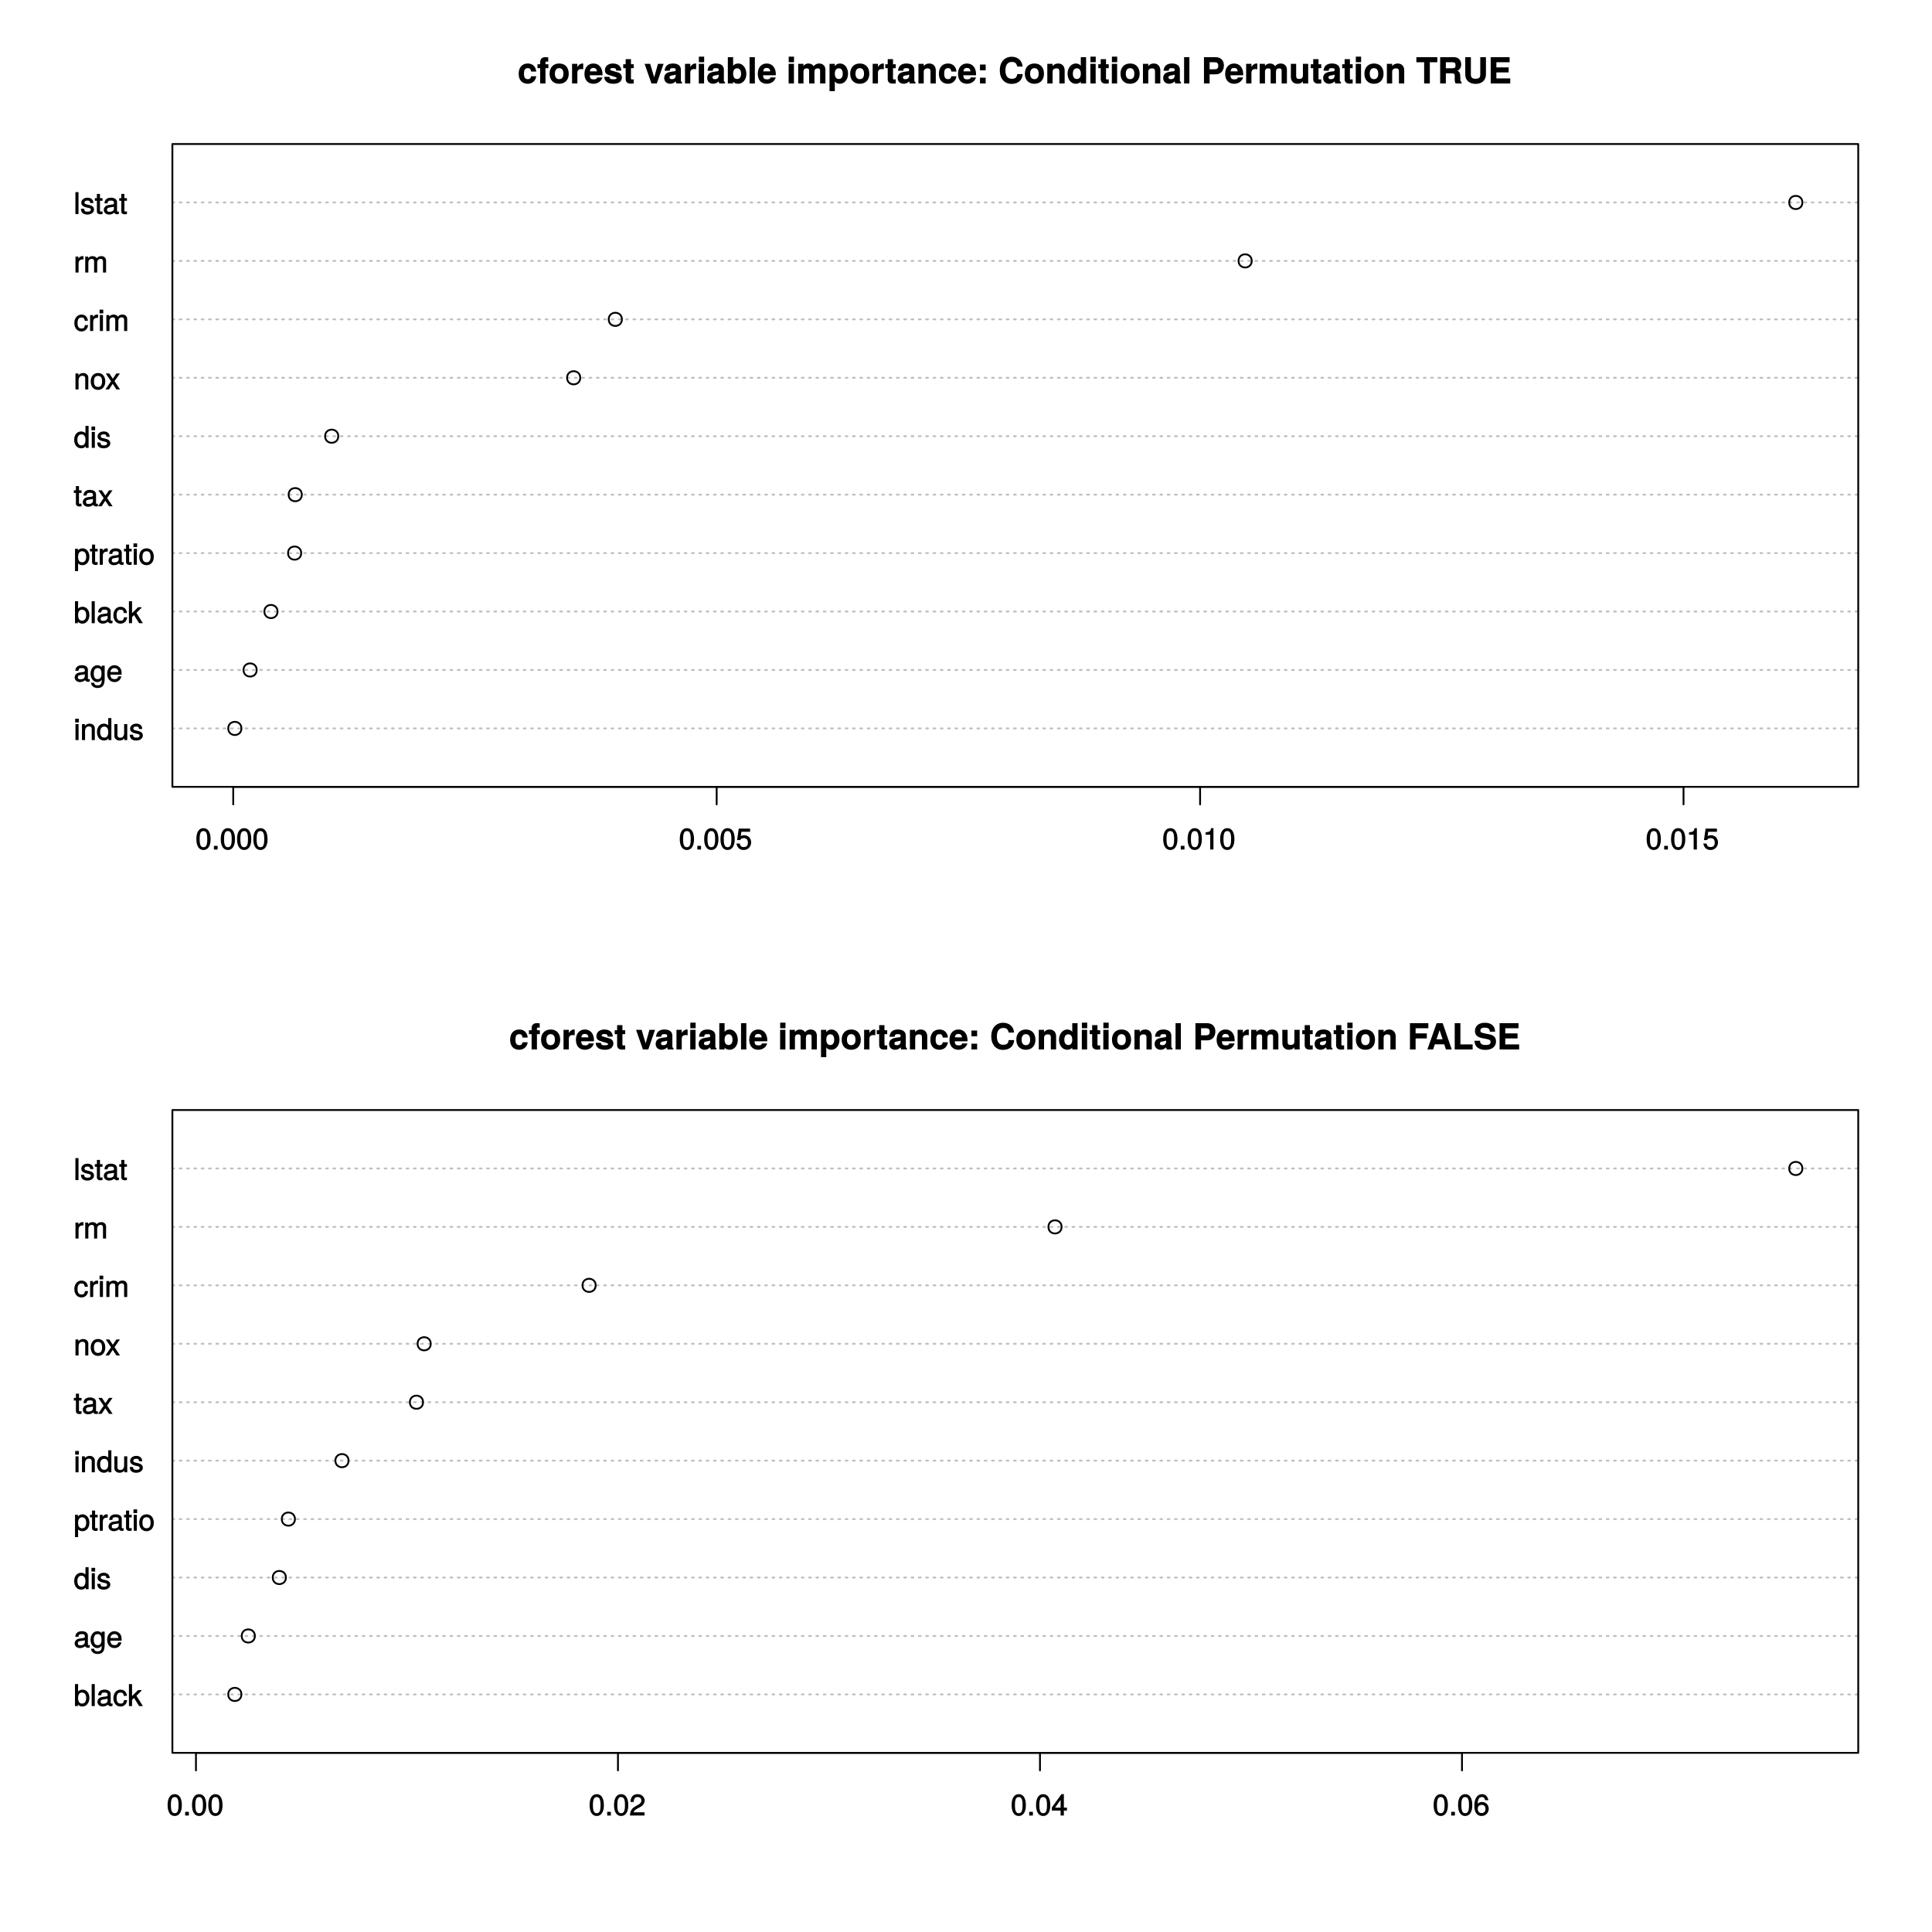 <?xml version="1.0" encoding="UTF-8"?>
<svg xmlns="http://www.w3.org/2000/svg" xmlns:xlink="http://www.w3.org/1999/xlink" width="792pt" height="792pt" viewBox="0 0 792 792" version="1.1">
<defs>
<g>
<symbol overflow="visible" id="glyph0-0">
<path style="stroke:none;" d=""/>
</symbol>
<symbol overflow="visible" id="glyph0-1">
<path style="stroke:none;" d="M 1.969 -0.125 L 1.969 -6.547 L 0.703 -6.547 L 0.703 0 L 1.969 0 Z M 2.094 -7.375 L 2.094 -8.75 L 0.578 -8.75 L 0.578 -7.234 L 2.094 -7.234 Z M 2.094 -7.375 "/>
</symbol>
<symbol overflow="visible" id="glyph0-2">
<path style="stroke:none;" d="M 5.969 -0.125 L 5.969 -4.891 C 5.969 -5.922 5.062 -6.734 3.859 -6.734 C 2.922 -6.734 2.203 -6.344 1.656 -5.453 L 1.891 -5.359 L 1.891 -6.547 L 0.703 -6.547 L 0.703 0 L 1.969 0 L 1.969 -3.594 C 1.969 -4.891 2.531 -5.594 3.547 -5.594 C 4.344 -5.594 4.703 -5.25 4.703 -4.484 L 4.703 0 L 5.969 0 Z M 5.969 -0.125 "/>
</symbol>
<symbol overflow="visible" id="glyph0-3">
<path style="stroke:none;" d="M 6.078 -0.125 L 6.078 -9.016 L 4.797 -9.016 L 4.797 -5.625 L 5.047 -5.719 C 4.625 -6.359 3.859 -6.734 3.016 -6.734 C 1.375 -6.734 0.172 -5.344 0.172 -3.344 C 0.172 -1.219 1.359 0.188 3.047 0.188 C 3.906 0.188 4.609 -0.188 5.141 -0.953 L 4.906 -1.062 L 4.906 0 L 6.078 0 Z M 4.797 -3.25 C 4.797 -1.797 4.25 -1.016 3.188 -1.016 C 2.094 -1.016 1.484 -1.812 1.484 -3.281 C 1.484 -4.734 2.094 -5.531 3.188 -5.531 C 4.266 -5.531 4.797 -4.703 4.797 -3.25 Z M 4.797 -3.25 "/>
</symbol>
<symbol overflow="visible" id="glyph0-4">
<path style="stroke:none;" d="M 5.922 -0.125 L 5.922 -6.547 L 4.641 -6.547 L 4.641 -2.953 C 4.641 -1.672 4.109 -0.953 3.078 -0.953 C 2.281 -0.953 1.906 -1.312 1.906 -2.062 L 1.906 -6.547 L 0.641 -6.547 L 0.641 -1.672 C 0.641 -0.625 1.562 0.188 2.781 0.188 C 3.703 0.188 4.391 -0.188 4.984 -1.016 L 4.734 -1.109 L 4.734 0 L 5.922 0 Z M 5.922 -0.125 "/>
</symbol>
<symbol overflow="visible" id="glyph0-5">
<path style="stroke:none;" d="M 5.641 -1.891 C 5.641 -2.828 4.984 -3.438 3.734 -3.734 L 2.766 -3.953 C 1.953 -4.156 1.734 -4.281 1.734 -4.734 C 1.734 -5.297 2.125 -5.547 2.938 -5.547 C 3.75 -5.547 4.031 -5.328 4.062 -4.531 L 5.391 -4.531 C 5.375 -5.906 4.422 -6.734 2.969 -6.734 C 1.516 -6.734 0.422 -5.844 0.422 -4.688 C 0.422 -3.703 1.062 -3.094 2.562 -2.734 L 3.484 -2.516 C 4.188 -2.344 4.312 -2.266 4.312 -1.812 C 4.312 -1.219 3.875 -1.016 3 -1.016 C 2.094 -1.016 1.734 -1.094 1.578 -2.188 L 0.266 -2.188 C 0.312 -0.594 1.266 0.188 2.922 0.188 C 4.5 0.188 5.641 -0.688 5.641 -1.891 Z M 5.641 -1.891 "/>
</symbol>
<symbol overflow="visible" id="glyph0-6">
<path style="stroke:none;" d="M 6.547 -0.156 L 6.547 -1.078 C 6.312 -1.016 6.266 -1.016 6.203 -1.016 C 5.859 -1.016 5.797 -1.062 5.797 -1.375 L 5.797 -4.891 C 5.797 -6 4.844 -6.734 3.297 -6.734 C 1.781 -6.734 0.703 -6.016 0.641 -4.422 L 1.906 -4.422 C 2 -5.328 2.328 -5.547 3.266 -5.547 C 4.156 -5.547 4.531 -5.344 4.531 -4.734 L 4.531 -4.469 C 4.531 -4.062 4.422 -4.016 3.625 -3.906 C 2.203 -3.734 1.984 -3.688 1.609 -3.531 C 0.875 -3.234 0.359 -2.531 0.359 -1.766 C 0.359 -0.625 1.297 0.188 2.562 0.188 C 3.375 0.188 4.25 -0.188 4.625 -0.594 C 4.672 -0.391 5.25 0.078 5.734 0.078 C 5.938 0.078 6.094 0.062 6.547 -0.047 Z M 4.531 -2.297 C 4.531 -1.406 3.75 -0.953 2.781 -0.953 C 2 -0.953 1.688 -1.109 1.688 -1.781 C 1.688 -2.453 1.984 -2.609 3.062 -2.766 C 4.109 -2.906 4.328 -2.953 4.531 -3.031 Z M 4.531 -2.297 "/>
</symbol>
<symbol overflow="visible" id="glyph0-7">
<path style="stroke:none;" d="M 6 -1.156 L 6 -6.547 L 4.797 -6.547 L 4.797 -5.516 L 5.047 -5.609 C 4.531 -6.344 3.828 -6.734 3.031 -6.734 C 1.422 -6.734 0.203 -5.25 0.203 -3.219 C 0.203 -1.234 1.469 0.188 2.938 0.188 C 3.734 0.188 4.375 -0.188 5.047 -0.984 L 4.797 -1.078 L 4.797 -0.656 C 4.797 1.016 4.266 1.516 3.094 1.516 C 2.297 1.516 1.828 1.359 1.688 0.453 L 0.391 0.453 C 0.516 1.781 1.578 2.609 3.062 2.609 C 5.031 2.609 6 1.609 6 -1.156 Z M 4.703 -3.234 C 4.703 -1.734 4.203 -1.016 3.141 -1.016 C 2.047 -1.016 1.531 -1.75 1.531 -3.281 C 1.531 -4.781 2.062 -5.547 3.125 -5.547 C 4.219 -5.547 4.703 -4.766 4.703 -3.234 Z M 4.703 -3.234 "/>
</symbol>
<symbol overflow="visible" id="glyph0-8">
<path style="stroke:none;" d="M 6.281 -2.984 C 6.281 -3.906 6.219 -4.469 6.031 -4.938 C 5.625 -5.969 4.531 -6.734 3.359 -6.734 C 1.609 -6.734 0.344 -5.297 0.344 -3.234 C 0.344 -1.172 1.578 0.188 3.344 0.188 C 4.781 0.188 5.906 -0.766 6.188 -2.172 L 4.922 -2.172 C 4.594 -1.219 4.172 -1.016 3.375 -1.016 C 2.328 -1.016 1.688 -1.547 1.656 -2.859 L 6.281 -2.859 Z M 5.188 -3.781 C 5.188 -3.781 4.984 -3.922 4.984 -3.938 L 1.688 -3.938 C 1.766 -4.922 2.344 -5.547 3.344 -5.547 C 4.328 -5.547 4.938 -4.859 4.938 -3.875 Z M 5.188 -3.781 "/>
</symbol>
<symbol overflow="visible" id="glyph0-9">
<path style="stroke:none;" d="M 6.406 -3.344 C 6.406 -5.391 5.25 -6.734 3.594 -6.734 C 2.719 -6.734 2 -6.375 1.531 -5.656 L 1.781 -5.562 L 1.781 -9.016 L 0.5 -9.016 L 0.5 0 L 1.688 0 L 1.688 -1.031 L 1.438 -0.938 C 1.922 -0.203 2.656 0.188 3.547 0.188 C 5.203 0.188 6.406 -1.312 6.406 -3.344 Z M 5.094 -3.281 C 5.094 -1.859 4.484 -1.016 3.391 -1.016 C 2.344 -1.016 1.781 -1.844 1.781 -3.281 C 1.781 -4.75 2.344 -5.578 3.391 -5.531 C 4.516 -5.531 5.094 -4.688 5.094 -3.281 Z M 5.094 -3.281 "/>
</symbol>
<symbol overflow="visible" id="glyph0-10">
<path style="stroke:none;" d="M 1.938 -0.125 L 1.938 -9.016 L 0.672 -9.016 L 0.672 0 L 1.938 0 Z M 1.938 -0.125 "/>
</symbol>
<symbol overflow="visible" id="glyph0-11">
<path style="stroke:none;" d="M 5.719 -2.422 L 4.594 -2.422 C 4.406 -1.281 4.031 -1.016 3.188 -1.016 C 2.078 -1.016 1.547 -1.734 1.547 -3.219 C 1.547 -4.781 2.062 -5.547 3.156 -5.547 C 4 -5.547 4.375 -5.188 4.531 -4.172 L 5.797 -4.172 C 5.656 -5.844 4.578 -6.734 3.172 -6.734 C 1.469 -6.734 0.234 -5.297 0.234 -3.219 C 0.234 -1.188 1.453 0.188 3.156 0.188 C 4.656 0.188 5.734 -0.859 5.875 -2.422 Z M 5.719 -2.422 "/>
</symbol>
<symbol overflow="visible" id="glyph0-12">
<path style="stroke:none;" d="M 6.125 -0.234 L 3.625 -4.219 L 5.734 -6.328 L 5.641 -6.547 L 4.297 -6.547 L 1.578 -3.859 L 1.828 -3.75 L 1.828 -9.016 L 0.547 -9.016 L 0.547 0 L 1.828 0 L 1.828 -2.516 L 2.641 -3.328 L 4.719 0 L 6.266 0 Z M 6.125 -0.234 "/>
</symbol>
<symbol overflow="visible" id="glyph0-13">
<path style="stroke:none;" d="M 6.406 -3.219 C 6.406 -5.328 5.25 -6.734 3.578 -6.734 C 2.719 -6.734 1.938 -6.312 1.469 -5.562 L 1.703 -5.469 L 1.703 -6.547 L 0.516 -6.547 L 0.516 2.609 L 1.781 2.609 L 1.781 -0.891 L 1.547 -0.797 C 2.078 -0.141 2.766 0.188 3.594 0.188 C 5.203 0.188 6.406 -1.219 6.406 -3.219 Z M 5.094 -3.234 C 5.094 -1.812 4.5 -1.016 3.406 -1.016 C 2.359 -1.016 1.781 -1.75 1.781 -3.234 C 1.781 -4.703 2.359 -5.531 3.406 -5.531 C 4.516 -5.531 5.094 -4.734 5.094 -3.234 Z M 5.094 -3.234 "/>
</symbol>
<symbol overflow="visible" id="glyph0-14">
<path style="stroke:none;" d="M 3.188 -0.125 L 3.188 -1.156 C 2.922 -1.062 2.766 -1.062 2.562 -1.062 C 2.141 -1.062 2.141 -1.047 2.141 -1.484 L 2.141 -5.469 L 3.188 -5.469 L 3.188 -6.547 L 2.141 -6.547 L 2.141 -8.281 L 0.875 -8.281 L 0.875 -6.547 L 0.031 -6.547 L 0.031 -5.469 L 0.875 -5.469 L 0.875 -1.047 C 0.875 -0.406 1.453 0.078 2.234 0.078 C 2.469 0.078 2.719 0.062 3.188 -0.031 Z M 3.188 -0.125 "/>
</symbol>
<symbol overflow="visible" id="glyph0-15">
<path style="stroke:none;" d="M 3.984 -5.547 L 3.984 -6.688 C 3.688 -6.719 3.594 -6.734 3.469 -6.734 C 2.812 -6.734 2.219 -6.312 1.641 -5.375 L 1.891 -5.281 L 1.891 -6.547 L 0.703 -6.547 L 0.703 0 L 1.969 0 L 1.969 -3.391 C 1.969 -4.812 2.297 -5.391 3.984 -5.406 Z M 3.984 -5.547 "/>
</symbol>
<symbol overflow="visible" id="glyph0-16">
<path style="stroke:none;" d="M 6.25 -3.234 C 6.25 -5.406 5.078 -6.734 3.266 -6.734 C 1.5 -6.734 0.281 -5.391 0.281 -3.281 C 0.281 -1.156 1.484 0.188 3.281 0.188 C 5.047 0.188 6.25 -1.156 6.25 -3.234 Z M 4.938 -3.234 C 4.938 -1.766 4.375 -1.016 3.281 -1.016 C 2.156 -1.016 1.609 -1.75 1.609 -3.281 C 1.609 -4.781 2.156 -5.547 3.281 -5.547 C 4.406 -5.547 4.938 -4.797 4.938 -3.234 Z M 4.938 -3.234 "/>
</symbol>
<symbol overflow="visible" id="glyph0-17">
<path style="stroke:none;" d="M 5.766 -0.234 L 3.656 -3.391 L 5.875 -6.547 L 4.422 -6.547 L 2.969 -4.375 L 1.531 -6.547 L 0.062 -6.547 L 2.25 -3.344 L -0.062 0 L 1.406 0 L 2.922 -2.297 L 4.438 0 L 5.922 0 Z M 5.766 -0.234 "/>
</symbol>
<symbol overflow="visible" id="glyph0-18">
<path style="stroke:none;" d="M 9.25 -0.125 L 9.25 -4.844 C 9.25 -5.969 8.5 -6.734 7.312 -6.734 C 6.484 -6.734 5.875 -6.438 5.406 -5.875 C 5.109 -6.406 4.516 -6.734 3.703 -6.734 C 2.859 -6.734 2.203 -6.391 1.656 -5.625 L 1.891 -5.531 L 1.891 -6.547 L 0.703 -6.547 L 0.703 0 L 1.984 0 L 1.984 -4.078 C 1.984 -4.984 2.516 -5.594 3.328 -5.594 C 4.062 -5.594 4.344 -5.266 4.344 -4.469 L 4.344 0 L 5.609 0 L 5.609 -4.078 C 5.609 -4.984 6.156 -5.594 6.969 -5.594 C 7.703 -5.594 7.984 -5.25 7.984 -4.469 L 7.984 0 L 9.25 0 Z M 9.25 -0.125 "/>
</symbol>
<symbol overflow="visible" id="glyph0-19">
<path style="stroke:none;" d="M 6.219 -4.219 C 6.219 -7.172 5.141 -8.766 3.297 -8.766 C 1.469 -8.766 0.375 -7.156 0.375 -4.297 C 0.375 -1.422 1.469 0.188 3.297 0.188 C 5.094 0.188 6.219 -1.422 6.219 -4.219 Z M 4.859 -4.312 C 4.859 -1.906 4.453 -0.953 3.281 -0.953 C 2.156 -0.953 1.734 -1.953 1.734 -4.281 C 1.734 -6.609 2.156 -7.578 3.297 -7.578 C 4.438 -7.578 4.859 -6.594 4.859 -4.312 Z M 4.859 -4.312 "/>
</symbol>
<symbol overflow="visible" id="glyph0-20">
<path style="stroke:none;" d="M 2.422 -0.125 L 2.422 -1.516 L 0.906 -1.516 L 0.906 0 L 2.422 0 Z M 2.422 -0.125 "/>
</symbol>
<symbol overflow="visible" id="glyph0-21">
<path style="stroke:none;" d="M 6.281 -2.953 C 6.281 -4.625 5.047 -5.875 3.406 -5.875 C 2.812 -5.875 2.219 -5.672 2.016 -5.516 L 2.281 -7.281 L 5.844 -7.281 L 5.844 -8.594 L 1.203 -8.594 L 0.516 -3.875 L 1.719 -3.875 C 2.25 -4.5 2.562 -4.672 3.219 -4.672 C 4.359 -4.672 4.938 -4.062 4.938 -2.812 C 4.938 -1.578 4.375 -1.016 3.219 -1.016 C 2.297 -1.016 1.859 -1.359 1.578 -2.453 L 0.25 -2.453 C 0.625 -0.625 1.734 0.188 3.234 0.188 C 4.953 0.188 6.281 -1.156 6.281 -2.953 Z M 6.281 -2.953 "/>
</symbol>
<symbol overflow="visible" id="glyph0-22">
<path style="stroke:none;" d="M 4.297 -0.125 L 4.297 -8.766 L 3.359 -8.766 C 2.953 -7.328 2.859 -7.281 1.078 -7.062 L 1.078 -6.062 L 2.969 -6.062 L 2.969 0 L 4.297 0 Z M 4.297 -0.125 "/>
</symbol>
<symbol overflow="visible" id="glyph0-23">
<path style="stroke:none;" d="M 6.266 -6.141 C 6.266 -7.578 5.016 -8.766 3.406 -8.766 C 1.672 -8.766 0.516 -7.75 0.453 -5.562 L 1.781 -5.562 C 1.875 -7.109 2.328 -7.578 3.375 -7.578 C 4.328 -7.578 4.906 -7.031 4.906 -6.125 C 4.906 -5.453 4.547 -4.969 3.797 -4.531 L 2.688 -3.906 C 0.906 -2.906 0.359 -2 0.25 0 L 6.203 0 L 6.203 -1.312 L 1.75 -1.312 C 1.844 -1.875 2.188 -2.219 3.234 -2.828 L 4.422 -3.484 C 5.609 -4.109 6.266 -5.094 6.266 -6.141 Z M 6.266 -6.141 "/>
</symbol>
<symbol overflow="visible" id="glyph0-24">
<path style="stroke:none;" d="M 6.375 -2.172 L 6.375 -3.25 L 5.109 -3.25 L 5.109 -8.766 L 4.125 -8.766 L 0.188 -3.328 L 0.188 -2.047 L 3.781 -2.047 L 3.781 0 L 5.109 0 L 5.109 -2.047 L 6.375 -2.047 Z M 3.922 -3.25 L 1.516 -3.25 L 4.016 -6.75 L 3.781 -6.844 L 3.781 -3.25 Z M 3.922 -3.25 "/>
</symbol>
<symbol overflow="visible" id="glyph0-25">
<path style="stroke:none;" d="M 6.281 -2.766 C 6.281 -4.359 5.078 -5.562 3.547 -5.562 C 2.719 -5.562 1.938 -5.203 1.484 -4.578 L 1.734 -4.469 C 1.734 -6.547 2.281 -7.578 3.484 -7.578 C 4.234 -7.578 4.609 -7.234 4.797 -6.281 L 6.125 -6.281 C 5.906 -7.812 4.859 -8.766 3.562 -8.766 C 1.578 -8.766 0.375 -6.969 0.375 -4.016 C 0.375 -1.359 1.422 0.188 3.375 0.188 C 4.984 0.188 6.281 -1.109 6.281 -2.766 Z M 4.938 -2.688 C 4.938 -1.625 4.359 -1.016 3.391 -1.016 C 2.406 -1.016 1.781 -1.656 1.781 -2.75 C 1.781 -3.797 2.375 -4.359 3.422 -4.359 C 4.438 -4.359 4.938 -3.828 4.938 -2.688 Z M 4.938 -2.688 "/>
</symbol>
<symbol overflow="visible" id="glyph1-0">
<path style="stroke:none;" d=""/>
</symbol>
<symbol overflow="visible" id="glyph1-1">
<path style="stroke:none;" d="M 7.516 -2.969 L 5.547 -2.969 C 5.25 -2.016 4.922 -1.766 4.156 -1.766 C 3.125 -1.766 2.578 -2.453 2.578 -3.969 C 2.578 -5.391 2.875 -6.281 4.156 -6.281 C 4.969 -6.281 5.266 -6.016 5.531 -4.875 L 7.609 -4.875 C 7.453 -6.906 6.109 -8.188 4.156 -8.188 C 1.844 -8.188 0.406 -6.609 0.406 -3.969 C 0.406 -1.391 1.828 0.125 4.141 0.125 C 6.016 0.125 7.406 -1.172 7.609 -2.969 Z M 7.516 -2.969 "/>
</symbol>
<symbol overflow="visible" id="glyph1-2">
<path style="stroke:none;" d="M 4.578 -6.406 L 4.578 -7.891 L 3.391 -7.891 L 3.391 -8.516 C 3.391 -8.922 3.484 -8.984 3.859 -8.984 C 4.031 -8.984 4.266 -8.969 4.516 -8.938 L 4.516 -10.734 C 4.062 -10.766 3.562 -10.781 3.281 -10.781 C 1.938 -10.781 1.203 -10 1.203 -8.688 L 1.203 -7.891 L 0.109 -7.891 L 0.109 -6.281 L 1.203 -6.281 L 1.203 0 L 3.391 0 L 3.391 -6.281 L 4.578 -6.281 Z M 4.578 -6.406 "/>
</symbol>
<symbol overflow="visible" id="glyph1-3">
<path style="stroke:none;" d="M 8.266 -3.969 C 8.266 -6.594 6.766 -8.188 4.344 -8.188 C 1.953 -8.188 0.422 -6.562 0.422 -4.016 C 0.422 -1.453 1.953 0.125 4.344 0.125 C 6.719 0.125 8.266 -1.469 8.266 -3.969 Z M 6.094 -3.984 C 6.094 -2.531 5.438 -1.766 4.344 -1.766 C 3.25 -1.766 2.594 -2.531 2.594 -4.016 C 2.594 -5.5 3.25 -6.281 4.344 -6.281 C 5.453 -6.281 6.094 -5.516 6.094 -3.984 Z M 6.094 -3.984 "/>
</symbol>
<symbol overflow="visible" id="glyph1-4">
<path style="stroke:none;" d="M 5.406 -5.984 L 5.406 -8.156 C 5.219 -8.188 5.141 -8.188 5.078 -8.188 C 4.156 -8.188 3.266 -7.438 2.844 -6.375 L 3 -6.375 L 3 -8.047 L 0.828 -8.047 L 0.828 0 L 3 0 L 3 -4.266 C 3 -5.453 3.516 -5.906 4.703 -5.906 C 4.906 -5.906 5.062 -5.891 5.406 -5.828 Z M 5.406 -5.984 "/>
</symbol>
<symbol overflow="visible" id="glyph1-5">
<path style="stroke:none;" d="M 7.641 -3.734 C 7.641 -6.406 6.203 -8.188 3.922 -8.188 C 1.688 -8.188 0.234 -6.531 0.234 -3.922 C 0.234 -1.422 1.672 0.125 3.875 0.125 C 5.625 0.125 7.109 -0.797 7.594 -2.469 L 5.453 -2.469 C 5.234 -1.75 4.688 -1.688 3.953 -1.688 C 3 -1.688 2.469 -1.969 2.406 -3.359 L 7.609 -3.359 Z M 5.453 -4.969 L 2.453 -4.969 C 2.562 -5.906 3 -6.375 3.891 -6.375 C 4.75 -6.375 5.266 -5.938 5.359 -4.969 Z M 5.453 -4.969 "/>
</symbol>
<symbol overflow="visible" id="glyph1-6">
<path style="stroke:none;" d="M 7.562 -2.438 L 7.562 -2.531 C 7.562 -3.422 6.984 -4.234 5.969 -4.531 L 3.422 -5.266 C 2.859 -5.438 2.781 -5.422 2.781 -5.734 C 2.781 -6.172 3.172 -6.328 3.875 -6.328 C 4.844 -6.328 5.234 -6.109 5.25 -5.266 L 7.344 -5.266 C 7.312 -7.047 5.984 -8.188 3.891 -8.188 C 1.922 -8.188 0.609 -7.047 0.609 -5.453 C 0.609 -4.5 0.953 -3.844 2.391 -3.406 L 4.797 -2.656 C 5.297 -2.5 5.391 -2.469 5.391 -2.25 C 5.391 -1.766 4.906 -1.734 3.969 -1.734 C 3.047 -1.734 2.641 -1.75 2.438 -2.734 L 0.328 -2.734 C 0.391 -0.891 1.734 0.125 4.094 0.125 C 6.281 0.125 7.562 -0.859 7.562 -2.438 Z M 7.562 -2.438 "/>
</symbol>
<symbol overflow="visible" id="glyph1-7">
<path style="stroke:none;" d="M 4.406 -0.125 L 4.406 -1.703 C 4.141 -1.656 4.016 -1.641 3.875 -1.641 C 3.344 -1.641 3.281 -1.656 3.281 -2.344 L 3.281 -6.281 L 4.406 -6.281 L 4.406 -7.891 L 3.281 -7.891 L 3.281 -9.984 L 1.109 -9.984 L 1.109 -7.891 L 0.109 -7.891 L 0.109 -6.281 L 1.109 -6.281 L 1.109 -1.797 C 1.109 -0.578 1.844 0.062 3.172 0.062 C 3.609 0.062 3.969 0.016 4.406 0 Z M 4.406 -0.125 "/>
</symbol>
<symbol overflow="visible" id="glyph1-8">
<path style="stroke:none;" d=""/>
</symbol>
<symbol overflow="visible" id="glyph1-9">
<path style="stroke:none;" d="M 7.719 -8.047 L 5.547 -8.047 L 4 -2.5 L 2.359 -8.047 L 0.078 -8.047 L 2.875 0 L 5.078 0 L 7.844 -8.047 Z M 7.719 -8.047 "/>
</symbol>
<symbol overflow="visible" id="glyph1-10">
<path style="stroke:none;" d="M 7.625 -0.125 L 7.625 -0.469 C 7.234 -0.812 7.156 -0.922 7.156 -1.328 L 7.156 -5.641 C 7.156 -7.234 6 -8.188 3.906 -8.188 C 1.797 -8.188 0.625 -7.141 0.469 -5.219 L 2.578 -5.219 C 2.688 -6.156 2.953 -6.281 3.953 -6.281 C 4.719 -6.281 5.031 -6.156 5.031 -5.641 C 5.031 -4.812 4.516 -5.047 3.5 -4.875 L 2.688 -4.719 C 1.156 -4.453 0.312 -3.641 0.312 -2.234 C 0.312 -0.719 1.469 0.125 2.766 0.125 C 3.625 0.125 4.469 -0.281 5.047 -0.875 C 5.047 -0.703 5.109 -0.266 5.328 0 L 7.625 0 Z M 5.031 -3.453 C 5.031 -2.297 4.531 -1.766 3.516 -1.766 C 2.844 -1.766 2.5 -1.891 2.5 -2.469 C 2.5 -3.047 2.734 -3.141 3.578 -3.297 L 4.266 -3.422 C 4.797 -3.531 4.922 -3.594 5.031 -3.641 Z M 5.031 -3.453 "/>
</symbol>
<symbol overflow="visible" id="glyph1-11">
<path style="stroke:none;" d="M 3.047 -0.125 L 3.047 -8.047 L 0.875 -8.047 L 0.875 0 L 3.047 0 Z M 3.078 -8.844 L 3.078 -11 L 0.906 -11 L 0.906 -8.719 L 3.078 -8.719 Z M 3.078 -8.844 "/>
</symbol>
<symbol overflow="visible" id="glyph1-12">
<path style="stroke:none;" d="M 8.359 -3.922 C 8.359 -6.125 7.062 -8.188 5.016 -8.188 C 4.047 -8.188 3.297 -7.781 2.938 -7.219 L 2.938 -10.781 L 0.766 -10.781 L 0.766 0 L 2.938 0 L 2.938 -0.75 C 3.297 -0.266 4.031 0.125 5.016 0.125 C 6.875 0.125 8.359 -1.562 8.359 -3.922 Z M 6.188 -4 C 6.188 -2.594 5.562 -1.828 4.562 -1.828 C 3.547 -1.828 2.938 -2.562 2.938 -4.047 C 2.938 -5.453 3.562 -6.219 4.562 -6.219 C 5.562 -6.219 6.188 -5.453 6.188 -4 Z M 6.188 -4 "/>
</symbol>
<symbol overflow="visible" id="glyph1-13">
<path style="stroke:none;" d="M 3.047 -0.125 L 3.047 -10.781 L 0.875 -10.781 L 0.875 0 L 3.047 0 Z M 3.047 -0.125 "/>
</symbol>
<symbol overflow="visible" id="glyph1-14">
<path style="stroke:none;" d="M 11.938 -0.125 L 11.938 -5.641 C 11.938 -7.141 10.953 -8.188 9.391 -8.188 C 8.406 -8.188 7.672 -7.797 7.109 -7.078 C 6.781 -7.719 5.969 -8.188 5 -8.188 C 4.109 -8.188 3.469 -7.844 2.938 -7.203 L 2.938 -8.047 L 0.781 -8.047 L 0.781 0 L 2.953 0 L 2.953 -4.797 C 2.953 -5.75 3.406 -6.188 4.266 -6.188 C 4.938 -6.188 5.266 -5.938 5.266 -5.312 L 5.266 0 L 7.453 0 L 7.453 -4.797 C 7.453 -5.75 7.891 -6.188 8.766 -6.188 C 9.438 -6.188 9.766 -5.938 9.766 -5.312 L 9.766 0 L 11.938 0 Z M 11.938 -0.125 "/>
</symbol>
<symbol overflow="visible" id="glyph1-15">
<path style="stroke:none;" d="M 8.344 -4.016 C 8.344 -6.328 7.047 -8.188 5.016 -8.188 C 4.031 -8.188 3.281 -7.719 2.797 -6.859 L 2.922 -6.75 L 2.922 -8.047 L 0.75 -8.047 L 0.75 3.141 L 2.922 3.141 L 2.922 -1.172 L 2.797 -1.062 C 3.281 -0.203 4.031 0.125 5.016 0.125 C 6.891 0.125 8.344 -1.656 8.344 -4.016 Z M 6.172 -3.984 C 6.172 -2.578 5.547 -1.828 4.547 -1.828 C 3.547 -1.828 2.922 -2.562 2.922 -4.016 C 2.922 -5.469 3.547 -6.219 4.547 -6.219 C 5.578 -6.219 6.172 -5.469 6.172 -3.984 Z M 6.172 -3.984 "/>
</symbol>
<symbol overflow="visible" id="glyph1-16">
<path style="stroke:none;" d="M 7.938 -0.125 L 7.938 -5.344 C 7.938 -7.062 6.922 -8.188 5.266 -8.188 C 4.203 -8.188 3.438 -7.75 3 -7.094 L 3 -8.047 L 0.828 -8.047 L 0.828 0 L 3 0 L 3 -4.797 C 3 -5.719 3.578 -6.188 4.547 -6.188 C 5.422 -6.188 5.766 -5.844 5.766 -4.922 L 5.766 0 L 7.938 0 Z M 7.938 -0.125 "/>
</symbol>
<symbol overflow="visible" id="glyph1-17">
<path style="stroke:none;" d="M 3.562 -0.125 L 3.562 -2.375 L 1.234 -2.375 L 1.234 0 L 3.562 0 Z M 3.562 -5.516 L 3.562 -7.766 L 1.234 -7.766 L 1.234 -5.391 L 3.562 -5.391 Z M 3.562 -5.516 "/>
</symbol>
<symbol overflow="visible" id="glyph1-18">
<path style="stroke:none;" d="M 9.875 -3.859 L 7.688 -3.859 C 7.547 -2.375 6.781 -1.922 5.453 -1.922 C 3.781 -1.922 2.859 -3.047 2.859 -5.344 C 2.859 -7.672 3.812 -8.828 5.516 -8.828 C 6.688 -8.828 7.359 -8.422 7.703 -6.938 L 9.906 -6.938 C 9.703 -9.5 7.812 -10.953 5.453 -10.953 C 2.484 -10.953 0.547 -8.766 0.547 -5.375 C 0.547 -2 2.469 0.172 5.391 0.172 C 8 0.172 9.812 -1.312 9.953 -3.859 Z M 9.875 -3.859 "/>
</symbol>
<symbol overflow="visible" id="glyph1-19">
<path style="stroke:none;" d="M 7.922 -0.125 L 7.922 -10.781 L 5.75 -10.781 L 5.75 -7.219 C 5.375 -7.781 4.656 -8.188 3.688 -8.188 C 1.828 -8.188 0.328 -6.359 0.328 -4 C 0.328 -1.797 1.625 0.125 3.688 0.125 C 4.656 0.125 5.375 -0.266 5.75 -0.75 L 5.75 0 L 7.922 0 Z M 5.75 -3.969 C 5.75 -2.562 5.141 -1.828 4.141 -1.828 C 3.125 -1.828 2.5 -2.578 2.5 -4 C 2.5 -5.453 3.125 -6.219 4.141 -6.219 C 5.156 -6.219 5.75 -5.453 5.75 -3.969 Z M 5.75 -3.969 "/>
</symbol>
<symbol overflow="visible" id="glyph1-20">
<path style="stroke:none;" d="M 9.188 -7.375 C 9.188 -9.484 7.922 -10.781 5.734 -10.781 L 1.016 -10.781 L 1.016 0 L 3.328 0 L 3.328 -3.75 L 5.953 -3.75 C 7.875 -3.75 9.188 -5.25 9.188 -7.375 Z M 6.875 -7.25 C 6.875 -6.188 6.422 -5.812 5.266 -5.812 L 3.328 -5.812 L 3.328 -8.703 L 5.266 -8.703 C 6.422 -8.703 6.875 -8.328 6.875 -7.25 Z M 6.875 -7.25 "/>
</symbol>
<symbol overflow="visible" id="glyph1-21">
<path style="stroke:none;" d="M 7.859 -0.125 L 7.859 -8.047 L 5.688 -8.047 L 5.688 -3.234 C 5.688 -2.312 5.125 -1.859 4.156 -1.859 C 3.281 -1.859 2.922 -2.172 2.922 -3.109 L 2.922 -8.047 L 0.75 -8.047 L 0.75 -2.688 C 0.75 -0.984 1.781 0.125 3.438 0.125 C 4.5 0.125 5.25 -0.281 5.688 -0.875 L 5.688 0 L 7.859 0 Z M 7.859 -0.125 "/>
</symbol>
<symbol overflow="visible" id="glyph1-22">
<path style="stroke:none;" d="M 8.688 -8.828 L 8.688 -10.781 L 0.109 -10.781 L 0.109 -8.703 L 3.297 -8.703 L 3.297 0 L 5.625 0 L 5.625 -8.703 L 8.688 -8.703 Z M 8.688 -8.828 "/>
</symbol>
<symbol overflow="visible" id="glyph1-23">
<path style="stroke:none;" d="M 9.828 -0.125 L 9.828 -0.609 C 9.469 -0.812 9.359 -0.922 9.359 -1.391 C 9.312 -4.484 9.172 -4.766 7.844 -5.344 L 7.844 -5.078 C 9.016 -5.531 9.688 -6.516 9.688 -7.797 C 9.688 -9.422 8.641 -10.781 6.781 -10.781 L 1.062 -10.781 L 1.062 0 L 3.391 0 L 3.391 -4.156 L 5.797 -4.156 C 6.734 -4.156 7.047 -3.922 7.047 -3.047 L 7.016 -1.938 C 7.016 -0.953 7.109 -0.531 7.391 0 L 9.828 0 Z M 7.359 -7.484 C 7.359 -6.562 7.141 -6.234 5.922 -6.234 L 3.391 -6.234 L 3.391 -8.703 L 5.922 -8.703 C 7.109 -8.703 7.359 -8.406 7.359 -7.484 Z M 7.359 -7.484 "/>
</symbol>
<symbol overflow="visible" id="glyph1-24">
<path style="stroke:none;" d="M 9.5 -3.672 L 9.5 -10.781 L 7.172 -10.781 L 7.172 -3.672 C 7.172 -2.406 6.609 -1.938 5.266 -1.938 C 3.906 -1.938 3.328 -2.406 3.328 -3.672 L 3.328 -10.781 L 1.016 -10.781 L 1.016 -3.672 C 1.016 -1.203 2.859 0.172 5.266 0.172 C 7.672 0.172 9.5 -1.203 9.5 -3.672 Z M 9.5 -3.672 "/>
</symbol>
<symbol overflow="visible" id="glyph1-25">
<path style="stroke:none;" d="M 9.062 -0.125 L 9.062 -2.078 L 3.375 -2.078 L 3.375 -4.531 L 8.406 -4.531 L 8.406 -6.594 L 3.375 -6.594 L 3.375 -8.703 L 8.797 -8.703 L 8.797 -10.781 L 1.047 -10.781 L 1.047 0 L 9.062 0 Z M 9.062 -0.125 "/>
</symbol>
<symbol overflow="visible" id="glyph1-26">
<path style="stroke:none;" d="M 8.516 -8.828 L 8.516 -10.781 L 0.984 -10.781 L 0.984 0 L 3.297 0 L 3.297 -4.531 L 7.891 -4.531 L 7.891 -6.594 L 3.297 -6.594 L 3.297 -8.703 L 8.516 -8.703 Z M 8.516 -8.828 "/>
</symbol>
<symbol overflow="visible" id="glyph1-27">
<path style="stroke:none;" d="M 10.203 -0.125 L 6.531 -10.781 L 4.062 -10.781 L 0.25 0 L 2.609 0 L 3.312 -2.125 L 7.172 -2.125 L 7.859 0 L 10.25 0 Z M 6.625 -4.188 L 4 -4.188 L 5.266 -7.922 L 6.5 -4.188 Z M 6.625 -4.188 "/>
</symbol>
<symbol overflow="visible" id="glyph1-28">
<path style="stroke:none;" d="M 8.406 -0.125 L 8.406 -2.078 L 3.391 -2.078 L 3.391 -10.781 L 1.062 -10.781 L 1.062 0 L 8.406 0 Z M 8.406 -0.125 "/>
</symbol>
<symbol overflow="visible" id="glyph1-29">
<path style="stroke:none;" d="M 9.188 -3.281 C 9.188 -4.938 8.281 -5.859 6.344 -6.234 L 4.703 -6.562 C 3.156 -6.859 2.781 -7.016 2.781 -7.781 C 2.781 -8.578 3.422 -8.953 4.531 -8.953 C 5.891 -8.953 6.641 -8.5 6.641 -7.297 L 8.812 -7.297 C 8.812 -9.656 7.188 -10.953 4.625 -10.953 C 2.109 -10.953 0.562 -9.625 0.562 -7.578 C 0.562 -5.938 1.469 -5.047 3.594 -4.625 L 5.078 -4.344 C 6.516 -4.047 6.953 -3.875 6.953 -3.031 C 6.953 -2.141 6.234 -1.828 4.922 -1.828 C 3.453 -1.828 2.641 -2.312 2.641 -3.578 L 0.375 -3.578 C 0.375 -1.188 2.125 0.172 4.812 0.172 C 7.516 0.172 9.188 -1.156 9.188 -3.281 Z M 9.188 -3.281 "/>
</symbol>
</g>
<clipPath id="clip1">
  <path d="M 70.668 298 L 762.762 298 L 762.762 299 L 70.668 299 Z M 70.668 298 "/>
</clipPath>
<clipPath id="clip2">
  <path d="M 70.668 274 L 762.762 274 L 762.762 276 L 70.668 276 Z M 70.668 274 "/>
</clipPath>
<clipPath id="clip3">
  <path d="M 70.668 250 L 762.762 250 L 762.762 252 L 70.668 252 Z M 70.668 250 "/>
</clipPath>
<clipPath id="clip4">
  <path d="M 70.668 226 L 762.762 226 L 762.762 228 L 70.668 228 Z M 70.668 226 "/>
</clipPath>
<clipPath id="clip5">
  <path d="M 70.668 202 L 762.762 202 L 762.762 204 L 70.668 204 Z M 70.668 202 "/>
</clipPath>
<clipPath id="clip6">
  <path d="M 70.668 178 L 762.762 178 L 762.762 180 L 70.668 180 Z M 70.668 178 "/>
</clipPath>
<clipPath id="clip7">
  <path d="M 70.668 154 L 762.762 154 L 762.762 156 L 70.668 156 Z M 70.668 154 "/>
</clipPath>
<clipPath id="clip8">
  <path d="M 70.668 130 L 762.762 130 L 762.762 132 L 70.668 132 Z M 70.668 130 "/>
</clipPath>
<clipPath id="clip9">
  <path d="M 70.668 106 L 762.762 106 L 762.762 108 L 70.668 108 Z M 70.668 106 "/>
</clipPath>
<clipPath id="clip10">
  <path d="M 70.668 82 L 762.762 82 L 762.762 84 L 70.668 84 Z M 70.668 82 "/>
</clipPath>
<clipPath id="clip11">
  <path d="M 70.668 694 L 762.762 694 L 762.762 695 L 70.668 695 Z M 70.668 694 "/>
</clipPath>
<clipPath id="clip12">
  <path d="M 70.668 670 L 762.762 670 L 762.762 672 L 70.668 672 Z M 70.668 670 "/>
</clipPath>
<clipPath id="clip13">
  <path d="M 70.668 646 L 762.762 646 L 762.762 648 L 70.668 648 Z M 70.668 646 "/>
</clipPath>
<clipPath id="clip14">
  <path d="M 70.668 622 L 762.762 622 L 762.762 624 L 70.668 624 Z M 70.668 622 "/>
</clipPath>
<clipPath id="clip15">
  <path d="M 70.668 598 L 762.762 598 L 762.762 600 L 70.668 600 Z M 70.668 598 "/>
</clipPath>
<clipPath id="clip16">
  <path d="M 70.668 574 L 762.762 574 L 762.762 576 L 70.668 576 Z M 70.668 574 "/>
</clipPath>
<clipPath id="clip17">
  <path d="M 70.668 550 L 762.762 550 L 762.762 552 L 70.668 552 Z M 70.668 550 "/>
</clipPath>
<clipPath id="clip18">
  <path d="M 70.668 526 L 762.762 526 L 762.762 528 L 70.668 528 Z M 70.668 526 "/>
</clipPath>
<clipPath id="clip19">
  <path d="M 70.668 502 L 762.762 502 L 762.762 504 L 70.668 504 Z M 70.668 502 "/>
</clipPath>
<clipPath id="clip20">
  <path d="M 70.668 478 L 762.762 478 L 762.762 480 L 70.668 480 Z M 70.668 478 "/>
</clipPath>
</defs>
<g id="surface18">
<rect x="0" y="0" width="792" height="792" style="fill:rgb(100%,100%,100%);fill-opacity:1;stroke:none;"/>
<g style="fill:rgb(0%,0%,0%);fill-opacity:1;">
  <use xlink:href="#glyph0-1" x="30.238" y="303.382"/>
  <use xlink:href="#glyph0-2" x="32.902" y="303.382"/>
  <use xlink:href="#glyph0-3" x="39.574" y="303.382"/>
  <use xlink:href="#glyph0-4" x="46.246" y="303.382"/>
  <use xlink:href="#glyph0-5" x="52.918" y="303.382"/>
</g>
<g style="fill:rgb(0%,0%,0%);fill-opacity:1;">
  <use xlink:href="#glyph0-6" x="30.238" y="279.425"/>
  <use xlink:href="#glyph0-7" x="36.91" y="279.425"/>
  <use xlink:href="#glyph0-8" x="43.582" y="279.425"/>
</g>
<g style="fill:rgb(0%,0%,0%);fill-opacity:1;">
  <use xlink:href="#glyph0-9" x="30.238" y="255.468"/>
  <use xlink:href="#glyph0-10" x="36.91" y="255.468"/>
  <use xlink:href="#glyph0-6" x="39.574" y="255.468"/>
  <use xlink:href="#glyph0-11" x="46.246" y="255.468"/>
  <use xlink:href="#glyph0-12" x="52.306" y="255.468"/>
</g>
<g style="fill:rgb(0%,0%,0%);fill-opacity:1;">
  <use xlink:href="#glyph0-13" x="30.238" y="231.511"/>
  <use xlink:href="#glyph0-14" x="36.851" y="231.511"/>
  <use xlink:href="#glyph0-15" x="40.187" y="231.511"/>
  <use xlink:href="#glyph0-6" x="44.123" y="231.511"/>
  <use xlink:href="#glyph0-14" x="50.795" y="231.511"/>
  <use xlink:href="#glyph0-1" x="54.131" y="231.511"/>
  <use xlink:href="#glyph0-16" x="56.795" y="231.511"/>
</g>
<g style="fill:rgb(0%,0%,0%);fill-opacity:1;">
  <use xlink:href="#glyph0-14" x="30.238" y="207.554"/>
  <use xlink:href="#glyph0-6" x="33.574" y="207.554"/>
  <use xlink:href="#glyph0-17" x="40.246" y="207.554"/>
</g>
<g style="fill:rgb(0%,0%,0%);fill-opacity:1;">
  <use xlink:href="#glyph0-3" x="30.238" y="183.597"/>
  <use xlink:href="#glyph0-1" x="36.91" y="183.597"/>
  <use xlink:href="#glyph0-5" x="39.574" y="183.597"/>
</g>
<g style="fill:rgb(0%,0%,0%);fill-opacity:1;">
  <use xlink:href="#glyph0-2" x="30.238" y="159.644"/>
  <use xlink:href="#glyph0-16" x="36.91" y="159.644"/>
  <use xlink:href="#glyph0-17" x="43.282" y="159.644"/>
</g>
<g style="fill:rgb(0%,0%,0%);fill-opacity:1;">
  <use xlink:href="#glyph0-11" x="30.238" y="135.687"/>
  <use xlink:href="#glyph0-15" x="36.238" y="135.687"/>
  <use xlink:href="#glyph0-1" x="40.234" y="135.687"/>
  <use xlink:href="#glyph0-18" x="42.898" y="135.687"/>
</g>
<g style="fill:rgb(0%,0%,0%);fill-opacity:1;">
  <use xlink:href="#glyph0-15" x="30.238" y="111.729"/>
  <use xlink:href="#glyph0-18" x="34.234" y="111.729"/>
</g>
<g style="fill:rgb(0%,0%,0%);fill-opacity:1;">
  <use xlink:href="#glyph0-10" x="30.238" y="87.772"/>
  <use xlink:href="#glyph0-5" x="32.902" y="87.772"/>
  <use xlink:href="#glyph0-14" x="38.843" y="87.772"/>
  <use xlink:href="#glyph0-6" x="42.179" y="87.772"/>
  <use xlink:href="#glyph0-14" x="48.851" y="87.772"/>
</g>
<g clip-path="url(#clip1)" clip-rule="nonzero">
<path style="fill:none;stroke-width:0.75;stroke-linecap:round;stroke-linejoin:round;stroke:rgb(74.51%,74.51%,74.51%);stroke-opacity:1;stroke-dasharray:0.75,2.25;stroke-miterlimit:10;" d="M 70.668 298.605 L 761.762 298.605 "/>
</g>
<g clip-path="url(#clip2)" clip-rule="nonzero">
<path style="fill:none;stroke-width:0.75;stroke-linecap:round;stroke-linejoin:round;stroke:rgb(74.51%,74.51%,74.51%);stroke-opacity:1;stroke-dasharray:0.75,2.25;stroke-miterlimit:10;" d="M 70.668 274.648 L 761.762 274.648 "/>
</g>
<g clip-path="url(#clip3)" clip-rule="nonzero">
<path style="fill:none;stroke-width:0.75;stroke-linecap:round;stroke-linejoin:round;stroke:rgb(74.51%,74.51%,74.51%);stroke-opacity:1;stroke-dasharray:0.75,2.25;stroke-miterlimit:10;" d="M 70.668 250.691 L 761.762 250.691 "/>
</g>
<g clip-path="url(#clip4)" clip-rule="nonzero">
<path style="fill:none;stroke-width:0.75;stroke-linecap:round;stroke-linejoin:round;stroke:rgb(74.51%,74.51%,74.51%);stroke-opacity:1;stroke-dasharray:0.75,2.25;stroke-miterlimit:10;" d="M 70.668 226.734 L 761.762 226.734 "/>
</g>
<g clip-path="url(#clip5)" clip-rule="nonzero">
<path style="fill:none;stroke-width:0.75;stroke-linecap:round;stroke-linejoin:round;stroke:rgb(74.51%,74.51%,74.51%);stroke-opacity:1;stroke-dasharray:0.75,2.25;stroke-miterlimit:10;" d="M 70.668 202.777 L 761.762 202.777 "/>
</g>
<g clip-path="url(#clip6)" clip-rule="nonzero">
<path style="fill:none;stroke-width:0.75;stroke-linecap:round;stroke-linejoin:round;stroke:rgb(74.51%,74.51%,74.51%);stroke-opacity:1;stroke-dasharray:0.75,2.25;stroke-miterlimit:10;" d="M 70.668 178.82 L 761.762 178.82 "/>
</g>
<g clip-path="url(#clip7)" clip-rule="nonzero">
<path style="fill:none;stroke-width:0.75;stroke-linecap:round;stroke-linejoin:round;stroke:rgb(74.51%,74.51%,74.51%);stroke-opacity:1;stroke-dasharray:0.75,2.25;stroke-miterlimit:10;" d="M 70.668 154.867 L 761.762 154.867 "/>
</g>
<g clip-path="url(#clip8)" clip-rule="nonzero">
<path style="fill:none;stroke-width:0.75;stroke-linecap:round;stroke-linejoin:round;stroke:rgb(74.51%,74.51%,74.51%);stroke-opacity:1;stroke-dasharray:0.75,2.25;stroke-miterlimit:10;" d="M 70.668 130.91 L 761.762 130.91 "/>
</g>
<g clip-path="url(#clip9)" clip-rule="nonzero">
<path style="fill:none;stroke-width:0.75;stroke-linecap:round;stroke-linejoin:round;stroke:rgb(74.51%,74.51%,74.51%);stroke-opacity:1;stroke-dasharray:0.75,2.25;stroke-miterlimit:10;" d="M 70.668 106.953 L 761.762 106.953 "/>
</g>
<g clip-path="url(#clip10)" clip-rule="nonzero">
<path style="fill:none;stroke-width:0.75;stroke-linecap:round;stroke-linejoin:round;stroke:rgb(74.51%,74.51%,74.51%);stroke-opacity:1;stroke-dasharray:0.75,2.25;stroke-miterlimit:10;" d="M 70.668 82.996 L 761.762 82.996 "/>
</g>
<path style="fill:none;stroke-width:0.75;stroke-linecap:round;stroke-linejoin:round;stroke:rgb(0%,0%,0%);stroke-opacity:1;stroke-miterlimit:10;" d="M 98.965 298.605 C 98.965 302.203 93.562 302.203 93.562 298.605 C 93.562 295.004 98.965 295.004 98.965 298.605 "/>
<path style="fill:none;stroke-width:0.75;stroke-linecap:round;stroke-linejoin:round;stroke:rgb(0%,0%,0%);stroke-opacity:1;stroke-miterlimit:10;" d="M 105.227 274.648 C 105.227 278.246 99.828 278.246 99.828 274.648 C 99.828 271.047 105.227 271.047 105.227 274.648 "/>
<path style="fill:none;stroke-width:0.75;stroke-linecap:round;stroke-linejoin:round;stroke:rgb(0%,0%,0%);stroke-opacity:1;stroke-miterlimit:10;" d="M 113.777 250.691 C 113.777 254.289 108.379 254.289 108.379 250.691 C 108.379 247.09 113.777 247.09 113.777 250.691 "/>
<path style="fill:none;stroke-width:0.75;stroke-linecap:round;stroke-linejoin:round;stroke:rgb(0%,0%,0%);stroke-opacity:1;stroke-miterlimit:10;" d="M 123.477 226.734 C 123.477 230.336 118.078 230.336 118.078 226.734 C 118.078 223.133 123.477 223.133 123.477 226.734 "/>
<path style="fill:none;stroke-width:0.75;stroke-linecap:round;stroke-linejoin:round;stroke:rgb(0%,0%,0%);stroke-opacity:1;stroke-miterlimit:10;" d="M 123.727 202.777 C 123.727 206.379 118.324 206.379 118.324 202.777 C 118.324 199.18 123.727 199.18 123.727 202.777 "/>
<path style="fill:none;stroke-width:0.75;stroke-linecap:round;stroke-linejoin:round;stroke:rgb(0%,0%,0%);stroke-opacity:1;stroke-miterlimit:10;" d="M 138.672 178.82 C 138.672 182.422 133.273 182.422 133.273 178.82 C 133.273 175.223 138.672 175.223 138.672 178.82 "/>
<path style="fill:none;stroke-width:0.75;stroke-linecap:round;stroke-linejoin:round;stroke:rgb(0%,0%,0%);stroke-opacity:1;stroke-miterlimit:10;" d="M 237.867 154.867 C 237.867 158.465 232.469 158.465 232.469 154.867 C 232.469 151.266 237.867 151.266 237.867 154.867 "/>
<path style="fill:none;stroke-width:0.75;stroke-linecap:round;stroke-linejoin:round;stroke:rgb(0%,0%,0%);stroke-opacity:1;stroke-miterlimit:10;" d="M 254.938 130.91 C 254.938 134.508 249.539 134.508 249.539 130.91 C 249.539 127.309 254.938 127.309 254.938 130.91 "/>
<path style="fill:none;stroke-width:0.75;stroke-linecap:round;stroke-linejoin:round;stroke:rgb(0%,0%,0%);stroke-opacity:1;stroke-miterlimit:10;" d="M 513.129 106.953 C 513.129 110.551 507.73 110.551 507.73 106.953 C 507.73 103.352 513.129 103.352 513.129 106.953 "/>
<path style="fill:none;stroke-width:0.75;stroke-linecap:round;stroke-linejoin:round;stroke:rgb(0%,0%,0%);stroke-opacity:1;stroke-miterlimit:10;" d="M 738.863 82.996 C 738.863 86.598 733.465 86.598 733.465 82.996 C 733.465 79.395 738.863 79.395 738.863 82.996 "/>
<path style="fill:none;stroke-width:0.75;stroke-linecap:round;stroke-linejoin:round;stroke:rgb(0%,0%,0%);stroke-opacity:1;stroke-miterlimit:10;" d="M 95.613 322.559 L 690.141 322.559 "/>
<path style="fill:none;stroke-width:0.75;stroke-linecap:round;stroke-linejoin:round;stroke:rgb(0%,0%,0%);stroke-opacity:1;stroke-miterlimit:10;" d="M 95.613 322.559 L 95.613 329.762 "/>
<path style="fill:none;stroke-width:0.75;stroke-linecap:round;stroke-linejoin:round;stroke:rgb(0%,0%,0%);stroke-opacity:1;stroke-miterlimit:10;" d="M 293.789 322.559 L 293.789 329.762 "/>
<path style="fill:none;stroke-width:0.75;stroke-linecap:round;stroke-linejoin:round;stroke:rgb(0%,0%,0%);stroke-opacity:1;stroke-miterlimit:10;" d="M 491.965 322.559 L 491.965 329.762 "/>
<path style="fill:none;stroke-width:0.75;stroke-linecap:round;stroke-linejoin:round;stroke:rgb(0%,0%,0%);stroke-opacity:1;stroke-miterlimit:10;" d="M 690.141 322.559 L 690.141 329.762 "/>
<g style="fill:rgb(0%,0%,0%);fill-opacity:1;">
  <use xlink:href="#glyph0-19" x="80.113" y="348.257"/>
  <use xlink:href="#glyph0-20" x="86.785" y="348.257"/>
  <use xlink:href="#glyph0-19" x="90.121" y="348.257"/>
  <use xlink:href="#glyph0-19" x="96.793" y="348.257"/>
  <use xlink:href="#glyph0-19" x="103.465" y="348.257"/>
</g>
<g style="fill:rgb(0%,0%,0%);fill-opacity:1;">
  <use xlink:href="#glyph0-19" x="278.289" y="348.257"/>
  <use xlink:href="#glyph0-20" x="284.961" y="348.257"/>
  <use xlink:href="#glyph0-19" x="288.297" y="348.257"/>
  <use xlink:href="#glyph0-19" x="294.969" y="348.257"/>
  <use xlink:href="#glyph0-21" x="301.641" y="348.257"/>
</g>
<g style="fill:rgb(0%,0%,0%);fill-opacity:1;">
  <use xlink:href="#glyph0-19" x="476.465" y="348.257"/>
  <use xlink:href="#glyph0-20" x="483.137" y="348.257"/>
  <use xlink:href="#glyph0-19" x="486.473" y="348.257"/>
  <use xlink:href="#glyph0-22" x="493.145" y="348.257"/>
  <use xlink:href="#glyph0-19" x="499.816" y="348.257"/>
</g>
<g style="fill:rgb(0%,0%,0%);fill-opacity:1;">
  <use xlink:href="#glyph0-19" x="674.641" y="348.257"/>
  <use xlink:href="#glyph0-20" x="681.312" y="348.257"/>
  <use xlink:href="#glyph0-19" x="684.648" y="348.257"/>
  <use xlink:href="#glyph0-22" x="691.32" y="348.257"/>
  <use xlink:href="#glyph0-21" x="697.992" y="348.257"/>
</g>
<path style="fill:none;stroke-width:0.75;stroke-linecap:round;stroke-linejoin:round;stroke:rgb(0%,0%,0%);stroke-opacity:1;stroke-miterlimit:10;" d="M 70.668 322.559 L 761.762 322.559 L 761.762 59.039 L 70.668 59.039 L 70.668 322.559 "/>
<g style="fill:rgb(0%,0%,0%);fill-opacity:1;">
  <use xlink:href="#glyph1-1" x="212.215" y="34.219"/>
  <use xlink:href="#glyph1-2" x="220.225" y="34.219"/>
  <use xlink:href="#glyph1-3" x="224.878" y="34.219"/>
  <use xlink:href="#glyph1-4" x="233.68" y="34.219"/>
  <use xlink:href="#glyph1-5" x="239.355" y="34.219"/>
  <use xlink:href="#glyph1-6" x="247.365" y="34.219"/>
  <use xlink:href="#glyph1-7" x="255.375" y="34.219"/>
  <use xlink:href="#glyph1-8" x="260.172" y="34.219"/>
  <use xlink:href="#glyph1-9" x="264.177" y="34.219"/>
  <use xlink:href="#glyph1-10" x="271.971" y="34.219"/>
  <use xlink:href="#glyph1-4" x="279.98" y="34.219"/>
  <use xlink:href="#glyph1-11" x="285.585" y="34.219"/>
  <use xlink:href="#glyph1-10" x="289.59" y="34.219"/>
  <use xlink:href="#glyph1-12" x="297.6" y="34.219"/>
  <use xlink:href="#glyph1-13" x="306.401" y="34.219"/>
  <use xlink:href="#glyph1-5" x="310.406" y="34.219"/>
  <use xlink:href="#glyph1-8" x="318.416" y="34.219"/>
  <use xlink:href="#glyph1-11" x="322.421" y="34.219"/>
  <use xlink:href="#glyph1-14" x="326.426" y="34.219"/>
  <use xlink:href="#glyph1-15" x="339.304" y="34.219"/>
  <use xlink:href="#glyph1-3" x="348.105" y="34.219"/>
  <use xlink:href="#glyph1-4" x="356.907" y="34.219"/>
  <use xlink:href="#glyph1-7" x="362.8" y="34.219"/>
  <use xlink:href="#glyph1-10" x="367.668" y="34.219"/>
  <use xlink:href="#glyph1-16" x="375.678" y="34.219"/>
  <use xlink:href="#glyph1-1" x="384.479" y="34.219"/>
  <use xlink:href="#glyph1-5" x="392.489" y="34.219"/>
  <use xlink:href="#glyph1-17" x="400.499" y="34.219"/>
  <use xlink:href="#glyph1-8" x="405.296" y="34.219"/>
  <use xlink:href="#glyph1-18" x="409.301" y="34.219"/>
  <use xlink:href="#glyph1-3" x="419.702" y="34.219"/>
  <use xlink:href="#glyph1-16" x="428.504" y="34.219"/>
  <use xlink:href="#glyph1-19" x="437.306" y="34.219"/>
  <use xlink:href="#glyph1-11" x="446.107" y="34.219"/>
  <use xlink:href="#glyph1-7" x="450.112" y="34.219"/>
  <use xlink:href="#glyph1-11" x="454.909" y="34.219"/>
  <use xlink:href="#glyph1-3" x="458.914" y="34.219"/>
  <use xlink:href="#glyph1-16" x="467.716" y="34.219"/>
  <use xlink:href="#glyph1-10" x="476.518" y="34.219"/>
  <use xlink:href="#glyph1-13" x="484.527" y="34.219"/>
  <use xlink:href="#glyph1-8" x="488.532" y="34.219"/>
  <use xlink:href="#glyph1-20" x="492.537" y="34.219"/>
  <use xlink:href="#glyph1-5" x="502.003" y="34.219"/>
  <use xlink:href="#glyph1-4" x="510.013" y="34.219"/>
  <use xlink:href="#glyph1-14" x="515.617" y="34.219"/>
  <use xlink:href="#glyph1-21" x="528.424" y="34.219"/>
  <use xlink:href="#glyph1-7" x="537.226" y="34.219"/>
  <use xlink:href="#glyph1-10" x="542.094" y="34.219"/>
  <use xlink:href="#glyph1-7" x="550.104" y="34.219"/>
  <use xlink:href="#glyph1-11" x="554.9" y="34.219"/>
  <use xlink:href="#glyph1-3" x="558.905" y="34.219"/>
  <use xlink:href="#glyph1-16" x="567.707" y="34.219"/>
  <use xlink:href="#glyph1-8" x="576.509" y="34.219"/>
  <use xlink:href="#glyph1-22" x="580.514" y="34.219"/>
  <use xlink:href="#glyph1-23" x="589.315" y="34.219"/>
  <use xlink:href="#glyph1-24" x="599.646" y="34.219"/>
  <use xlink:href="#glyph1-25" x="610.047" y="34.219"/>
</g>
<g style="fill:rgb(0%,0%,0%);fill-opacity:1;">
  <use xlink:href="#glyph0-9" x="30.238" y="699.382"/>
  <use xlink:href="#glyph0-10" x="36.91" y="699.382"/>
  <use xlink:href="#glyph0-6" x="39.574" y="699.382"/>
  <use xlink:href="#glyph0-11" x="46.246" y="699.382"/>
  <use xlink:href="#glyph0-12" x="52.306" y="699.382"/>
</g>
<g style="fill:rgb(0%,0%,0%);fill-opacity:1;">
  <use xlink:href="#glyph0-6" x="30.238" y="675.425"/>
  <use xlink:href="#glyph0-7" x="36.91" y="675.425"/>
  <use xlink:href="#glyph0-8" x="43.582" y="675.425"/>
</g>
<g style="fill:rgb(0%,0%,0%);fill-opacity:1;">
  <use xlink:href="#glyph0-3" x="30.238" y="651.468"/>
  <use xlink:href="#glyph0-1" x="36.91" y="651.468"/>
  <use xlink:href="#glyph0-5" x="39.574" y="651.468"/>
</g>
<g style="fill:rgb(0%,0%,0%);fill-opacity:1;">
  <use xlink:href="#glyph0-13" x="30.238" y="627.511"/>
  <use xlink:href="#glyph0-14" x="36.851" y="627.511"/>
  <use xlink:href="#glyph0-15" x="40.187" y="627.511"/>
  <use xlink:href="#glyph0-6" x="44.123" y="627.511"/>
  <use xlink:href="#glyph0-14" x="50.795" y="627.511"/>
  <use xlink:href="#glyph0-1" x="54.131" y="627.511"/>
  <use xlink:href="#glyph0-16" x="56.795" y="627.511"/>
</g>
<g style="fill:rgb(0%,0%,0%);fill-opacity:1;">
  <use xlink:href="#glyph0-1" x="30.238" y="603.554"/>
  <use xlink:href="#glyph0-2" x="32.902" y="603.554"/>
  <use xlink:href="#glyph0-3" x="39.574" y="603.554"/>
  <use xlink:href="#glyph0-4" x="46.246" y="603.554"/>
  <use xlink:href="#glyph0-5" x="52.918" y="603.554"/>
</g>
<g style="fill:rgb(0%,0%,0%);fill-opacity:1;">
  <use xlink:href="#glyph0-14" x="30.238" y="579.597"/>
  <use xlink:href="#glyph0-6" x="33.574" y="579.597"/>
  <use xlink:href="#glyph0-17" x="40.246" y="579.597"/>
</g>
<g style="fill:rgb(0%,0%,0%);fill-opacity:1;">
  <use xlink:href="#glyph0-2" x="30.238" y="555.644"/>
  <use xlink:href="#glyph0-16" x="36.91" y="555.644"/>
  <use xlink:href="#glyph0-17" x="43.282" y="555.644"/>
</g>
<g style="fill:rgb(0%,0%,0%);fill-opacity:1;">
  <use xlink:href="#glyph0-11" x="30.238" y="531.687"/>
  <use xlink:href="#glyph0-15" x="36.238" y="531.687"/>
  <use xlink:href="#glyph0-1" x="40.234" y="531.687"/>
  <use xlink:href="#glyph0-18" x="42.898" y="531.687"/>
</g>
<g style="fill:rgb(0%,0%,0%);fill-opacity:1;">
  <use xlink:href="#glyph0-15" x="30.238" y="507.729"/>
  <use xlink:href="#glyph0-18" x="34.234" y="507.729"/>
</g>
<g style="fill:rgb(0%,0%,0%);fill-opacity:1;">
  <use xlink:href="#glyph0-10" x="30.238" y="483.772"/>
  <use xlink:href="#glyph0-5" x="32.902" y="483.772"/>
  <use xlink:href="#glyph0-14" x="38.843" y="483.772"/>
  <use xlink:href="#glyph0-6" x="42.179" y="483.772"/>
  <use xlink:href="#glyph0-14" x="48.851" y="483.772"/>
</g>
<g clip-path="url(#clip11)" clip-rule="nonzero">
<path style="fill:none;stroke-width:0.75;stroke-linecap:round;stroke-linejoin:round;stroke:rgb(74.51%,74.51%,74.51%);stroke-opacity:1;stroke-dasharray:0.75,2.25;stroke-miterlimit:10;" d="M 70.668 694.605 L 761.762 694.605 "/>
</g>
<g clip-path="url(#clip12)" clip-rule="nonzero">
<path style="fill:none;stroke-width:0.75;stroke-linecap:round;stroke-linejoin:round;stroke:rgb(74.51%,74.51%,74.51%);stroke-opacity:1;stroke-dasharray:0.75,2.25;stroke-miterlimit:10;" d="M 70.668 670.648 L 761.762 670.648 "/>
</g>
<g clip-path="url(#clip13)" clip-rule="nonzero">
<path style="fill:none;stroke-width:0.75;stroke-linecap:round;stroke-linejoin:round;stroke:rgb(74.51%,74.51%,74.51%);stroke-opacity:1;stroke-dasharray:0.75,2.25;stroke-miterlimit:10;" d="M 70.668 646.691 L 761.762 646.691 "/>
</g>
<g clip-path="url(#clip14)" clip-rule="nonzero">
<path style="fill:none;stroke-width:0.75;stroke-linecap:round;stroke-linejoin:round;stroke:rgb(74.51%,74.51%,74.51%);stroke-opacity:1;stroke-dasharray:0.75,2.25;stroke-miterlimit:10;" d="M 70.668 622.734 L 761.762 622.734 "/>
</g>
<g clip-path="url(#clip15)" clip-rule="nonzero">
<path style="fill:none;stroke-width:0.75;stroke-linecap:round;stroke-linejoin:round;stroke:rgb(74.51%,74.51%,74.51%);stroke-opacity:1;stroke-dasharray:0.75,2.25;stroke-miterlimit:10;" d="M 70.668 598.777 L 761.762 598.777 "/>
</g>
<g clip-path="url(#clip16)" clip-rule="nonzero">
<path style="fill:none;stroke-width:0.75;stroke-linecap:round;stroke-linejoin:round;stroke:rgb(74.51%,74.51%,74.51%);stroke-opacity:1;stroke-dasharray:0.75,2.25;stroke-miterlimit:10;" d="M 70.668 574.82 L 761.762 574.82 "/>
</g>
<g clip-path="url(#clip17)" clip-rule="nonzero">
<path style="fill:none;stroke-width:0.75;stroke-linecap:round;stroke-linejoin:round;stroke:rgb(74.51%,74.51%,74.51%);stroke-opacity:1;stroke-dasharray:0.75,2.25;stroke-miterlimit:10;" d="M 70.668 550.867 L 761.762 550.867 "/>
</g>
<g clip-path="url(#clip18)" clip-rule="nonzero">
<path style="fill:none;stroke-width:0.75;stroke-linecap:round;stroke-linejoin:round;stroke:rgb(74.51%,74.51%,74.51%);stroke-opacity:1;stroke-dasharray:0.75,2.25;stroke-miterlimit:10;" d="M 70.668 526.91 L 761.762 526.91 "/>
</g>
<g clip-path="url(#clip19)" clip-rule="nonzero">
<path style="fill:none;stroke-width:0.75;stroke-linecap:round;stroke-linejoin:round;stroke:rgb(74.51%,74.51%,74.51%);stroke-opacity:1;stroke-dasharray:0.75,2.25;stroke-miterlimit:10;" d="M 70.668 502.953 L 761.762 502.953 "/>
</g>
<g clip-path="url(#clip20)" clip-rule="nonzero">
<path style="fill:none;stroke-width:0.75;stroke-linecap:round;stroke-linejoin:round;stroke:rgb(74.51%,74.51%,74.51%);stroke-opacity:1;stroke-dasharray:0.75,2.25;stroke-miterlimit:10;" d="M 70.668 478.996 L 761.762 478.996 "/>
</g>
<path style="fill:none;stroke-width:0.75;stroke-linecap:round;stroke-linejoin:round;stroke:rgb(0%,0%,0%);stroke-opacity:1;stroke-miterlimit:10;" d="M 98.965 694.605 C 98.965 698.203 93.562 698.203 93.562 694.605 C 93.562 691.004 98.965 691.004 98.965 694.605 "/>
<path style="fill:none;stroke-width:0.75;stroke-linecap:round;stroke-linejoin:round;stroke:rgb(0%,0%,0%);stroke-opacity:1;stroke-miterlimit:10;" d="M 104.484 670.648 C 104.484 674.246 99.086 674.246 99.086 670.648 C 99.086 667.047 104.484 667.047 104.484 670.648 "/>
<path style="fill:none;stroke-width:0.75;stroke-linecap:round;stroke-linejoin:round;stroke:rgb(0%,0%,0%);stroke-opacity:1;stroke-miterlimit:10;" d="M 117.203 646.691 C 117.203 650.289 111.801 650.289 111.801 646.691 C 111.801 643.09 117.203 643.09 117.203 646.691 "/>
<path style="fill:none;stroke-width:0.75;stroke-linecap:round;stroke-linejoin:round;stroke:rgb(0%,0%,0%);stroke-opacity:1;stroke-miterlimit:10;" d="M 120.914 622.734 C 120.914 626.336 115.512 626.336 115.512 622.734 C 115.512 619.133 120.914 619.133 120.914 622.734 "/>
<path style="fill:none;stroke-width:0.75;stroke-linecap:round;stroke-linejoin:round;stroke:rgb(0%,0%,0%);stroke-opacity:1;stroke-miterlimit:10;" d="M 142.887 598.777 C 142.887 602.379 137.488 602.379 137.488 598.777 C 137.488 595.18 142.887 595.18 142.887 598.777 "/>
<path style="fill:none;stroke-width:0.75;stroke-linecap:round;stroke-linejoin:round;stroke:rgb(0%,0%,0%);stroke-opacity:1;stroke-miterlimit:10;" d="M 173.43 574.82 C 173.43 578.422 168.027 578.422 168.027 574.82 C 168.027 571.223 173.43 571.223 173.43 574.82 "/>
<path style="fill:none;stroke-width:0.75;stroke-linecap:round;stroke-linejoin:round;stroke:rgb(0%,0%,0%);stroke-opacity:1;stroke-miterlimit:10;" d="M 176.582 550.867 C 176.582 554.465 171.184 554.465 171.184 550.867 C 171.184 547.266 176.582 547.266 176.582 550.867 "/>
<path style="fill:none;stroke-width:0.75;stroke-linecap:round;stroke-linejoin:round;stroke:rgb(0%,0%,0%);stroke-opacity:1;stroke-miterlimit:10;" d="M 244.191 526.91 C 244.191 530.508 238.789 530.508 238.789 526.91 C 238.789 523.309 244.191 523.309 244.191 526.91 "/>
<path style="fill:none;stroke-width:0.75;stroke-linecap:round;stroke-linejoin:round;stroke:rgb(0%,0%,0%);stroke-opacity:1;stroke-miterlimit:10;" d="M 435.191 502.953 C 435.191 506.551 429.793 506.551 429.793 502.953 C 429.793 499.352 435.191 499.352 435.191 502.953 "/>
<path style="fill:none;stroke-width:0.75;stroke-linecap:round;stroke-linejoin:round;stroke:rgb(0%,0%,0%);stroke-opacity:1;stroke-miterlimit:10;" d="M 738.863 478.996 C 738.863 482.598 733.465 482.598 733.465 478.996 C 733.465 475.395 738.863 475.395 738.863 478.996 "/>
<path style="fill:none;stroke-width:0.75;stroke-linecap:round;stroke-linejoin:round;stroke:rgb(0%,0%,0%);stroke-opacity:1;stroke-miterlimit:10;" d="M 80.328 718.559 L 599.328 718.559 "/>
<path style="fill:none;stroke-width:0.75;stroke-linecap:round;stroke-linejoin:round;stroke:rgb(0%,0%,0%);stroke-opacity:1;stroke-miterlimit:10;" d="M 80.328 718.559 L 80.328 725.762 "/>
<path style="fill:none;stroke-width:0.75;stroke-linecap:round;stroke-linejoin:round;stroke:rgb(0%,0%,0%);stroke-opacity:1;stroke-miterlimit:10;" d="M 253.328 718.559 L 253.328 725.762 "/>
<path style="fill:none;stroke-width:0.75;stroke-linecap:round;stroke-linejoin:round;stroke:rgb(0%,0%,0%);stroke-opacity:1;stroke-miterlimit:10;" d="M 426.328 718.559 L 426.328 725.762 "/>
<path style="fill:none;stroke-width:0.75;stroke-linecap:round;stroke-linejoin:round;stroke:rgb(0%,0%,0%);stroke-opacity:1;stroke-miterlimit:10;" d="M 599.328 718.559 L 599.328 725.762 "/>
<g style="fill:rgb(0%,0%,0%);fill-opacity:1;">
  <use xlink:href="#glyph0-19" x="68.328" y="744.257"/>
  <use xlink:href="#glyph0-20" x="75" y="744.257"/>
  <use xlink:href="#glyph0-19" x="78.336" y="744.257"/>
  <use xlink:href="#glyph0-19" x="85.008" y="744.257"/>
</g>
<g style="fill:rgb(0%,0%,0%);fill-opacity:1;">
  <use xlink:href="#glyph0-19" x="241.328" y="744.257"/>
  <use xlink:href="#glyph0-20" x="248" y="744.257"/>
  <use xlink:href="#glyph0-19" x="251.336" y="744.257"/>
  <use xlink:href="#glyph0-23" x="258.008" y="744.257"/>
</g>
<g style="fill:rgb(0%,0%,0%);fill-opacity:1;">
  <use xlink:href="#glyph0-19" x="414.328" y="744.257"/>
  <use xlink:href="#glyph0-20" x="421" y="744.257"/>
  <use xlink:href="#glyph0-19" x="424.336" y="744.257"/>
  <use xlink:href="#glyph0-24" x="431.008" y="744.257"/>
</g>
<g style="fill:rgb(0%,0%,0%);fill-opacity:1;">
  <use xlink:href="#glyph0-19" x="587.328" y="744.257"/>
  <use xlink:href="#glyph0-20" x="594" y="744.257"/>
  <use xlink:href="#glyph0-19" x="597.336" y="744.257"/>
  <use xlink:href="#glyph0-25" x="604.008" y="744.257"/>
</g>
<path style="fill:none;stroke-width:0.75;stroke-linecap:round;stroke-linejoin:round;stroke:rgb(0%,0%,0%);stroke-opacity:1;stroke-miterlimit:10;" d="M 70.668 718.559 L 761.762 718.559 L 761.762 455.039 L 70.668 455.039 L 70.668 718.559 "/>
<g style="fill:rgb(0%,0%,0%);fill-opacity:1;">
  <use xlink:href="#glyph1-1" x="208.715" y="430.219"/>
  <use xlink:href="#glyph1-2" x="216.725" y="430.219"/>
  <use xlink:href="#glyph1-3" x="221.378" y="430.219"/>
  <use xlink:href="#glyph1-4" x="230.18" y="430.219"/>
  <use xlink:href="#glyph1-5" x="235.855" y="430.219"/>
  <use xlink:href="#glyph1-6" x="243.865" y="430.219"/>
  <use xlink:href="#glyph1-7" x="251.875" y="430.219"/>
  <use xlink:href="#glyph1-8" x="256.672" y="430.219"/>
  <use xlink:href="#glyph1-9" x="260.677" y="430.219"/>
  <use xlink:href="#glyph1-10" x="268.471" y="430.219"/>
  <use xlink:href="#glyph1-4" x="276.48" y="430.219"/>
  <use xlink:href="#glyph1-11" x="282.085" y="430.219"/>
  <use xlink:href="#glyph1-10" x="286.09" y="430.219"/>
  <use xlink:href="#glyph1-12" x="294.1" y="430.219"/>
  <use xlink:href="#glyph1-13" x="302.901" y="430.219"/>
  <use xlink:href="#glyph1-5" x="306.906" y="430.219"/>
  <use xlink:href="#glyph1-8" x="314.916" y="430.219"/>
  <use xlink:href="#glyph1-11" x="318.921" y="430.219"/>
  <use xlink:href="#glyph1-14" x="322.926" y="430.219"/>
  <use xlink:href="#glyph1-15" x="335.804" y="430.219"/>
  <use xlink:href="#glyph1-3" x="344.605" y="430.219"/>
  <use xlink:href="#glyph1-4" x="353.407" y="430.219"/>
  <use xlink:href="#glyph1-7" x="359.3" y="430.219"/>
  <use xlink:href="#glyph1-10" x="364.168" y="430.219"/>
  <use xlink:href="#glyph1-16" x="372.178" y="430.219"/>
  <use xlink:href="#glyph1-1" x="380.979" y="430.219"/>
  <use xlink:href="#glyph1-5" x="388.989" y="430.219"/>
  <use xlink:href="#glyph1-17" x="396.999" y="430.219"/>
  <use xlink:href="#glyph1-8" x="401.796" y="430.219"/>
  <use xlink:href="#glyph1-18" x="405.801" y="430.219"/>
  <use xlink:href="#glyph1-3" x="416.202" y="430.219"/>
  <use xlink:href="#glyph1-16" x="425.004" y="430.219"/>
  <use xlink:href="#glyph1-19" x="433.806" y="430.219"/>
  <use xlink:href="#glyph1-11" x="442.607" y="430.219"/>
  <use xlink:href="#glyph1-7" x="446.612" y="430.219"/>
  <use xlink:href="#glyph1-11" x="451.409" y="430.219"/>
  <use xlink:href="#glyph1-3" x="455.414" y="430.219"/>
  <use xlink:href="#glyph1-16" x="464.216" y="430.219"/>
  <use xlink:href="#glyph1-10" x="473.018" y="430.219"/>
  <use xlink:href="#glyph1-13" x="481.027" y="430.219"/>
  <use xlink:href="#glyph1-8" x="485.032" y="430.219"/>
  <use xlink:href="#glyph1-20" x="489.037" y="430.219"/>
  <use xlink:href="#glyph1-5" x="498.503" y="430.219"/>
  <use xlink:href="#glyph1-4" x="506.513" y="430.219"/>
  <use xlink:href="#glyph1-14" x="512.117" y="430.219"/>
  <use xlink:href="#glyph1-21" x="524.924" y="430.219"/>
  <use xlink:href="#glyph1-7" x="533.726" y="430.219"/>
  <use xlink:href="#glyph1-10" x="538.594" y="430.219"/>
  <use xlink:href="#glyph1-7" x="546.604" y="430.219"/>
  <use xlink:href="#glyph1-11" x="551.4" y="430.219"/>
  <use xlink:href="#glyph1-3" x="555.405" y="430.219"/>
  <use xlink:href="#glyph1-16" x="564.207" y="430.219"/>
  <use xlink:href="#glyph1-8" x="573.009" y="430.219"/>
  <use xlink:href="#glyph1-26" x="577.014" y="430.219"/>
  <use xlink:href="#glyph1-27" x="584.88" y="430.219"/>
  <use xlink:href="#glyph1-28" x="595.281" y="430.219"/>
  <use xlink:href="#glyph1-29" x="604.083" y="430.219"/>
  <use xlink:href="#glyph1-25" x="613.692" y="430.219"/>
</g>
</g>
</svg>
